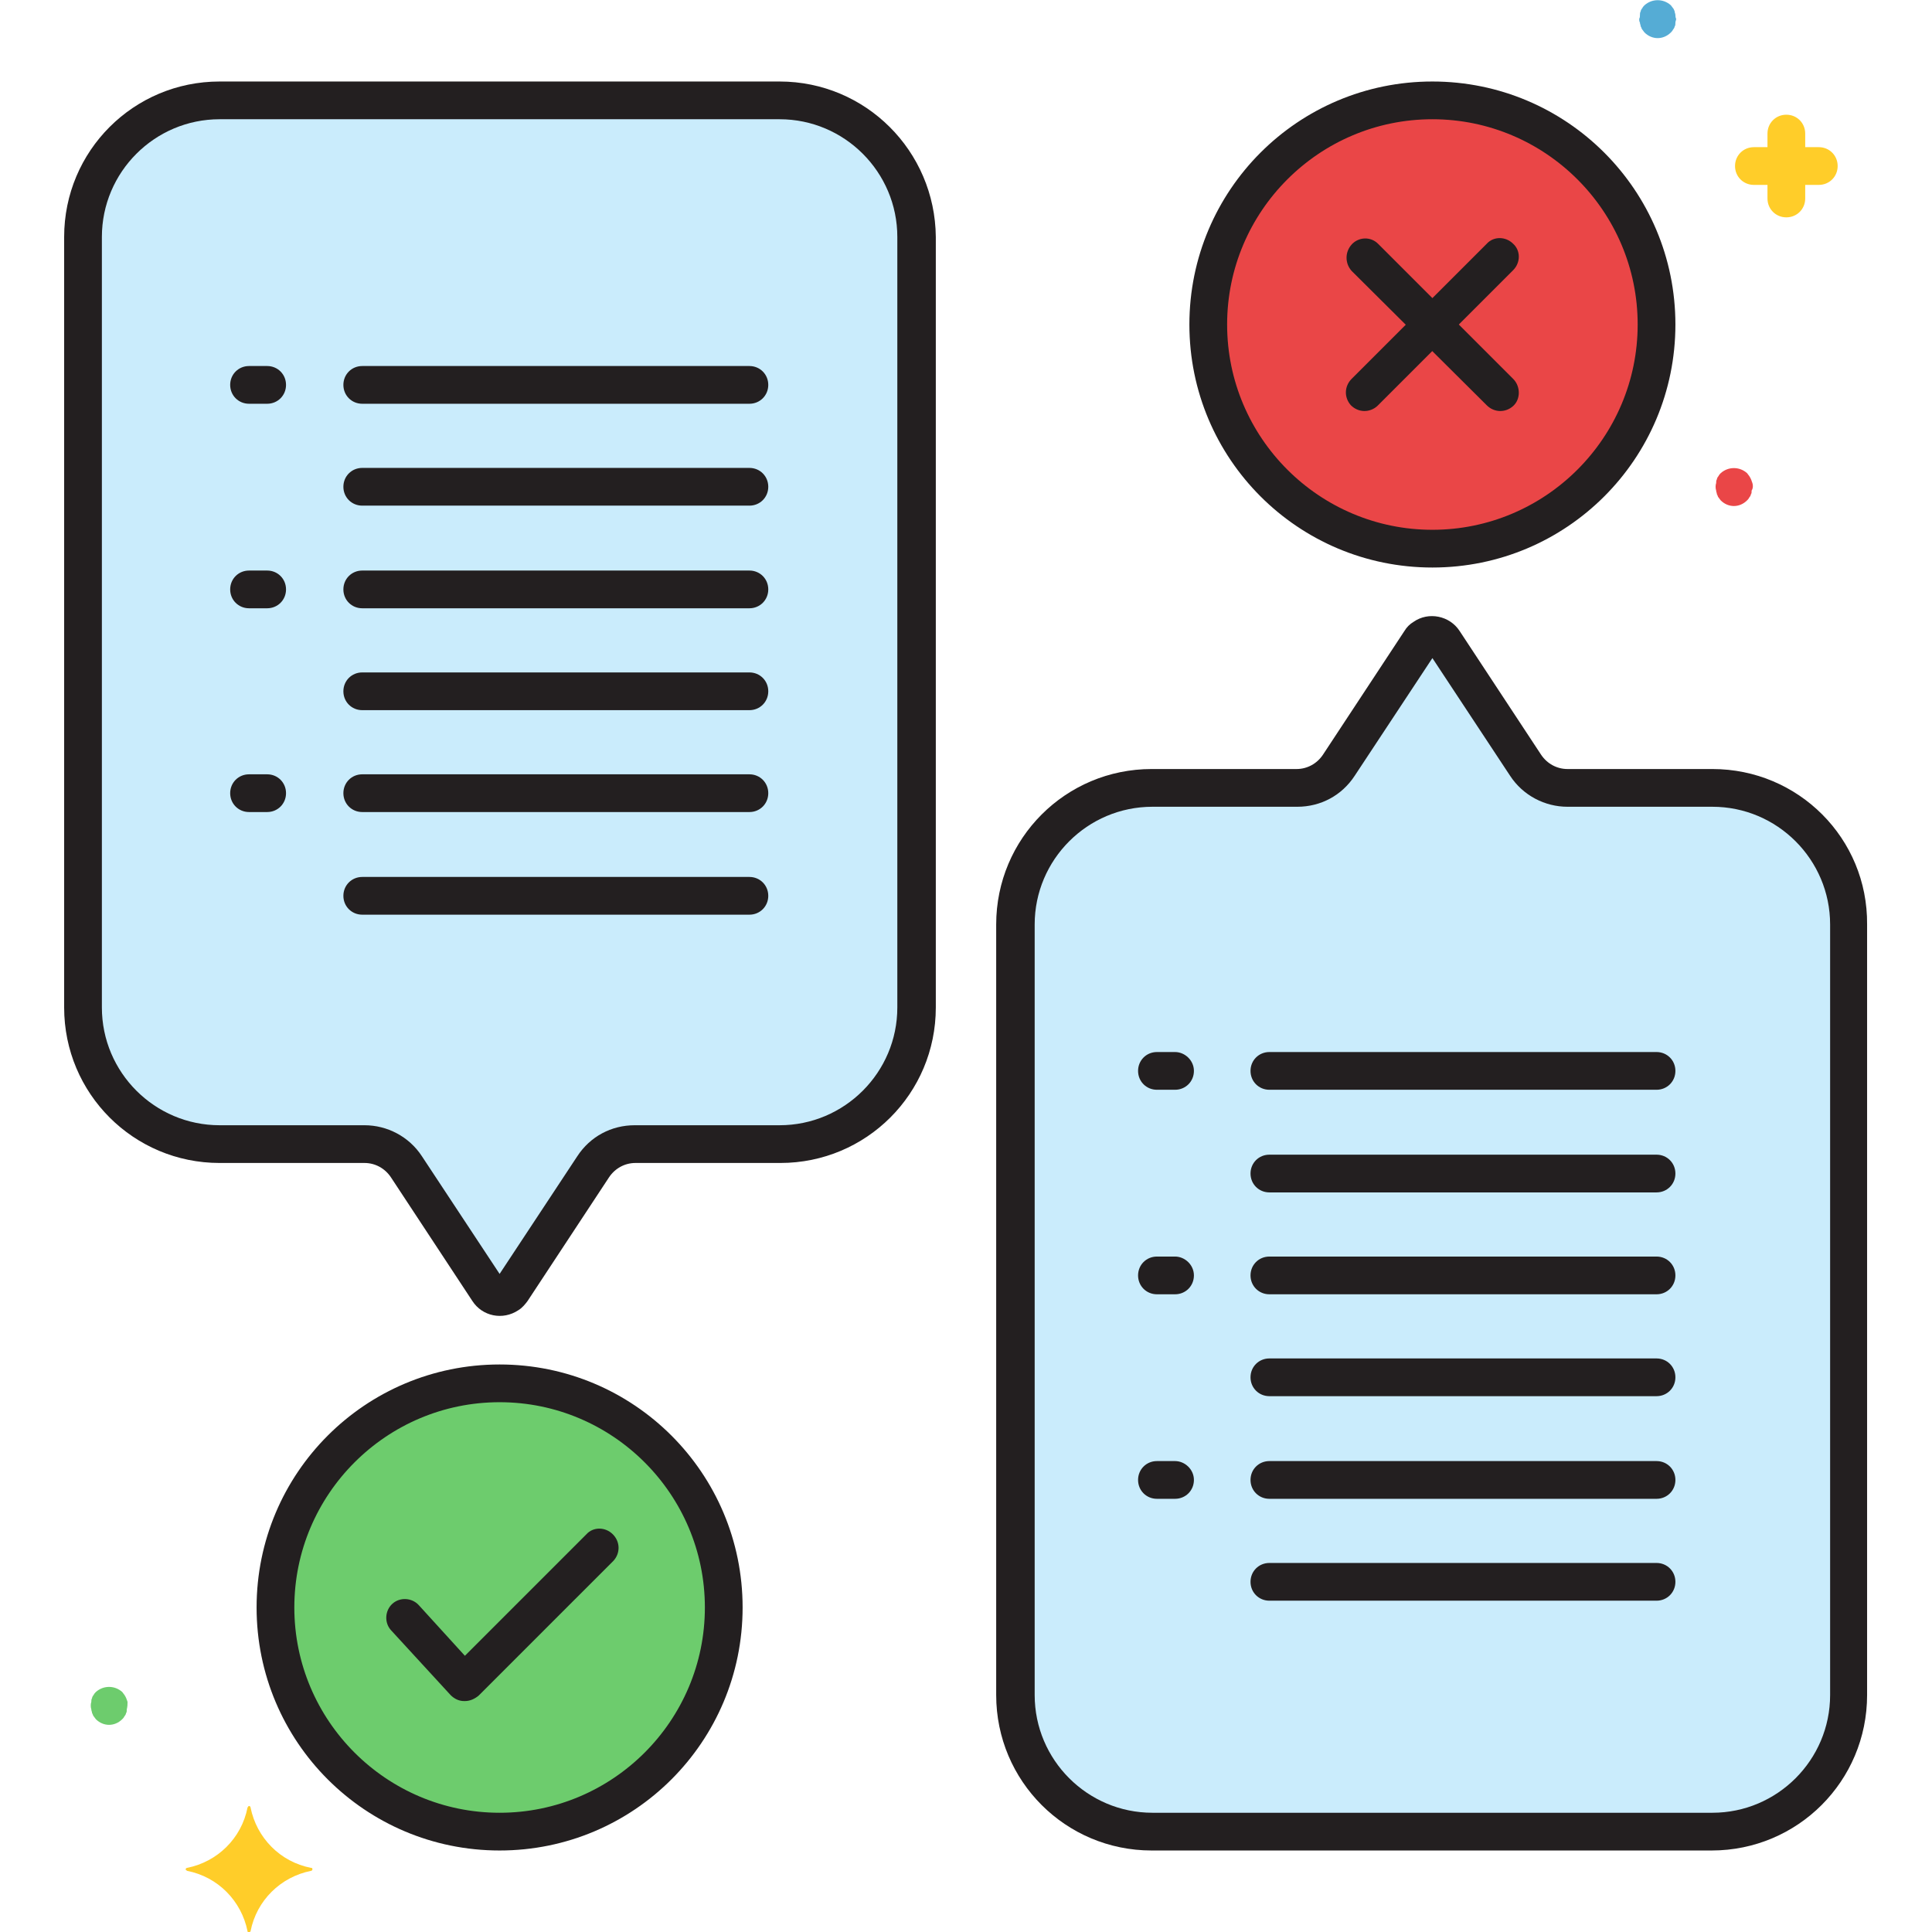 <?xml version="1.0" encoding="utf-8"?>
<!-- Generator: Adobe Illustrator 21.0.0, SVG Export Plug-In . SVG Version: 6.00 Build 0)  -->
<svg version="1.1" id="Layer_1" xmlns="http://www.w3.org/2000/svg" xmlns:xlink="http://www.w3.org/1999/xlink" x="0px" y="0px"
	 viewBox="0 0 256 256" style="enable-background:new 0 0 256 256;" xml:space="preserve">
<style type="text/css">
	.st0{fill:#CAECFC;}
	.st1{fill:#6DCC6D;}
	.st2{fill:#FFCD29;}
	.st3{fill:#55ACD5;}
	.st4{fill:#EA4647;}
	.st5{fill:#231F20;}
</style>
<g id="Layer_27">
	<path class="st0" d="M103.3,13.3H29.1c-10,0-18.1,8.1-18.1,18.1v102.1c0,10,8.1,18.1,18.1,18.1h19.2c2.2,0,4.3,1.1,5.5,3L64.6,171
		c0.6,0.9,1.7,1.1,2.6,0.5c0.2-0.1,0.4-0.3,0.5-0.5l10.8-16.4c1.2-1.9,3.3-3,5.5-3h19.2c10,0,18.1-8.1,18.1-18.1V31.4
		C121.4,21.4,113.3,13.3,103.3,13.3z"/>
	<path class="st0" d="M226.9,104.4h-19.2c-2.2,0-4.3-1.1-5.5-3L191.4,85c-0.6-0.9-1.7-1.1-2.6-0.5c-0.2,0.1-0.4,0.3-0.5,0.5
		l-10.8,16.4c-1.2,1.9-3.3,3-5.5,3h-19.2c-10,0-18.1,8.1-18.1,18.1v102.1c0,10,8.1,18.1,18.1,18.1h74.2c10,0,18.1-8.1,18.1-18.1
		V122.5C245,112.5,236.9,104.4,226.9,104.4z"/>
	<circle class="st1" cx="66.2" cy="213" r="29.7"/>
	<path class="st2" d="M241,19.5h-1.8v-1.8c0-1.4-1.1-2.5-2.5-2.5s-2.5,1.1-2.5,2.5v1.8h-1.8c-1.4,0-2.5,1.1-2.5,2.5s1.1,2.5,2.5,2.5
		h1.8v1.8c0,1.4,1.1,2.5,2.5,2.5s2.5-1.1,2.5-2.5v-1.8h1.8c1.4,0,2.5-1.1,2.5-2.5S242.4,19.5,241,19.5z"/>
	<path class="st1" d="M16.9,225.5c-0.1-0.3-0.2-0.6-0.4-0.9c-0.1-0.1-0.2-0.3-0.3-0.4c-1-0.9-2.5-0.9-3.5,0
		c-0.1,0.1-0.2,0.2-0.3,0.4c-0.1,0.1-0.2,0.3-0.2,0.4c-0.1,0.2-0.1,0.3-0.1,0.5c-0.1,0.3-0.1,0.7,0,1c0,0.2,0.1,0.3,0.1,0.5
		c0.1,0.1,0.1,0.3,0.2,0.4c0.1,0.1,0.2,0.3,0.3,0.4c1,1,2.5,1,3.5,0c0,0,0,0,0,0c0.1-0.1,0.2-0.2,0.3-0.4c0.1-0.1,0.2-0.3,0.2-0.4
		c0.1-0.1,0.1-0.3,0.1-0.5C16.9,226.1,16.9,225.8,16.9,225.5z"/>
	<path class="st3" d="M222,2c0-0.2-0.1-0.3-0.1-0.5c-0.1-0.2-0.1-0.3-0.2-0.4c-0.1-0.1-0.2-0.3-0.3-0.4c-1-0.9-2.5-0.9-3.5,0
		c-0.1,0.1-0.2,0.2-0.3,0.4c-0.1,0.1-0.2,0.3-0.2,0.4c-0.1,0.2-0.1,0.3-0.1,0.5c0,0.2,0,0.3-0.1,0.5c0,0.2,0,0.3,0.1,0.5
		c0,0.2,0.1,0.3,0.1,0.5c0.1,0.1,0.1,0.3,0.2,0.4c0.1,0.1,0.2,0.3,0.3,0.4c1,1,2.5,1,3.5,0c0,0,0,0,0,0c0.1-0.1,0.2-0.2,0.3-0.4
		c0.1-0.1,0.2-0.3,0.2-0.4c0.1-0.1,0.1-0.3,0.1-0.5c0-0.2,0.1-0.3,0.1-0.5C222,2.3,222,2.1,222,2z"/>
	<path class="st4" d="M232.2,64c-0.1-0.3-0.2-0.6-0.4-0.9c-0.1-0.1-0.2-0.3-0.3-0.4c-1-0.9-2.5-0.9-3.5,0c-0.1,0.1-0.2,0.2-0.3,0.4
		c-0.1,0.1-0.2,0.3-0.2,0.4c-0.1,0.2-0.1,0.3-0.1,0.5c-0.1,0.3-0.1,0.7,0,1c0,0.2,0.1,0.3,0.1,0.5c0.1,0.1,0.1,0.3,0.2,0.4
		c0.1,0.1,0.2,0.3,0.3,0.4c1,1,2.5,1,3.5,0c0,0,0,0,0,0c0.1-0.1,0.2-0.2,0.3-0.4c0.1-0.1,0.2-0.3,0.2-0.4c0.1-0.1,0.1-0.3,0.1-0.5
		C232.3,64.7,232.3,64.3,232.2,64z"/>
	<path class="st2" d="M41.2,247.5c-4.1-0.8-7.2-4-8-8c0-0.1-0.1-0.2-0.2-0.2c-0.1,0-0.1,0.1-0.2,0.2c-0.8,4.1-4,7.2-8,8
		c-0.1,0-0.2,0.1-0.2,0.2c0,0.1,0.1,0.1,0.2,0.2c4.1,0.8,7.2,4,8,8c0,0.1,0.1,0.2,0.2,0.2c0.1,0,0.1-0.1,0.2-0.2c0.8-4.1,4-7.2,8-8
		c0.1,0,0.2-0.1,0.2-0.2C41.4,247.5,41.3,247.5,41.2,247.5z"/>
	<path class="st5" d="M103.3,10.8H29.1C17.7,10.8,8.5,20,8.5,31.4v102.1c0,11.4,9.2,20.6,20.6,20.6h19.2c1.4,0,2.7,0.7,3.5,1.9
		l10.8,16.4c1.3,2,4,2.6,6.1,1.2c0.5-0.3,0.9-0.8,1.2-1.2L80.7,156c0.8-1.2,2.1-1.9,3.5-1.9h19.2c11.4,0,20.6-9.2,20.6-20.6V31.4
		C123.9,20,114.7,10.8,103.3,10.8z M118.9,133.5c0,8.6-7,15.6-15.6,15.6H84.1c-3.1,0-5.9,1.5-7.6,4.1l-10.3,15.6l-10.3-15.6
		c-1.7-2.6-4.6-4.1-7.6-4.1H29.1c-8.6,0-15.6-7-15.6-15.6V31.4c0-8.6,7-15.6,15.6-15.6h74.2c8.6,0,15.6,7,15.6,15.6V133.5z"/>
	<path class="st5" d="M66.2,180.8C48.4,180.8,34,195.2,34,213s14.4,32.2,32.2,32.2c17.8,0,32.2-14.4,32.2-32.2c0,0,0,0,0,0
		C98.4,195.2,84,180.8,66.2,180.8z M66.2,240.2C51.2,240.2,39,228,39,213c0-15,12.2-27.2,27.2-27.2c15,0,27.2,12.2,27.2,27.2
		C93.4,228,81.2,240.2,66.2,240.2z"/>
	<path class="st5" d="M81.2,203.3c-1-1-2.6-1-3.5,0l-16.1,16.1l-6.1-6.7c-0.9-1-2.5-1.1-3.5-0.2c-1,0.9-1.1,2.5-0.2,3.5l7.9,8.6
		c0.5,0.5,1.1,0.8,1.8,0.8h0.1c0.7,0,1.3-0.3,1.8-0.7l17.9-17.9C82.2,205.8,82.2,204.3,81.2,203.3z"/>
	<path class="st5" d="M226.9,101.9h-19.2c-1.4,0-2.7-0.7-3.5-1.9l-10.8-16.4c-1.3-2-4.1-2.6-6.1-1.2c-0.5,0.3-0.9,0.7-1.2,1.2
		L175.3,100c-0.8,1.2-2.1,1.9-3.5,1.9h-19.2c-11.4,0-20.6,9.2-20.6,20.6v102.1c0,11.4,9.2,20.6,20.6,20.6h74.2
		c11.4,0,20.6-9.2,20.6-20.6V122.5C247.5,111.1,238.3,101.9,226.9,101.9z M242.5,224.6c0,8.6-7,15.6-15.6,15.6h-74.2
		c-8.6,0-15.6-7-15.6-15.6V122.5c0-8.6,7-15.6,15.6-15.6h19.2c3.1,0,5.9-1.5,7.6-4.1l10.3-15.6l10.3,15.6c1.7,2.6,4.6,4.1,7.6,4.1
		h19.2c8.6,0,15.6,7,15.6,15.6V224.6z"/>
	<circle class="st4" cx="189.8" cy="43" r="29.7"/>
	<path class="st5" d="M189.8,10.8c-17.8,0-32.2,14.4-32.2,32.2c0,17.8,14.4,32.2,32.2,32.2c17.8,0,32.2-14.4,32.2-32.2
		C222,25.2,207.6,10.8,189.8,10.8z M189.8,70.2c-15,0-27.2-12.2-27.2-27.2c0-15,12.2-27.2,27.2-27.2c15,0,27.2,12.2,27.2,27.2
		c0,0,0,0,0,0C217,58,204.8,70.2,189.8,70.2z"/>
	<path class="st5" d="M200.5,50.2l-17.9-17.9c-1-1-2.6-0.9-3.5,0.1c-0.9,1-0.9,2.5,0,3.5L197,53.7c1,1,2.5,1,3.5,0.1
		S201.5,51.2,200.5,50.2C200.6,50.2,200.5,50.2,200.5,50.2L200.5,50.2z"/>
	<path class="st5" d="M200.5,32.3c-1-1-2.6-1-3.5,0l-17.9,17.9c-1,1-1,2.5-0.1,3.5c1,1,2.5,1,3.5,0.1c0,0,0,0,0.1-0.1l17.9-17.9
		C201.5,34.8,201.5,33.2,200.5,32.3z"/>
	<path class="st5" d="M99.3,48.5H48c-1.4,0-2.5,1.1-2.5,2.5s1.1,2.5,2.5,2.5h51.3c1.4,0,2.5-1.1,2.5-2.5S100.7,48.5,99.3,48.5z"/>
	<path class="st5" d="M99.3,62H48c-1.4,0-2.5,1.1-2.5,2.5c0,1.4,1.1,2.5,2.5,2.5h51.3c1.4,0,2.5-1.1,2.5-2.5
		C101.8,63.1,100.7,62,99.3,62z"/>
	<path class="st5" d="M99.3,75.6H48c-1.4,0-2.5,1.1-2.5,2.5s1.1,2.5,2.5,2.5h51.3c1.4,0,2.5-1.1,2.5-2.5S100.7,75.6,99.3,75.6z"/>
	<path class="st5" d="M99.3,89.1H48c-1.4,0-2.5,1.1-2.5,2.5s1.1,2.5,2.5,2.5h51.3c1.4,0,2.5-1.1,2.5-2.5S100.7,89.1,99.3,89.1z"/>
	<path class="st5" d="M99.3,102.6H48c-1.4,0-2.5,1.1-2.5,2.5s1.1,2.5,2.5,2.5h51.3c1.4,0,2.5-1.1,2.5-2.5S100.7,102.6,99.3,102.6z"
		/>
	<path class="st5" d="M99.3,116.2H48c-1.4,0-2.5,1.1-2.5,2.5s1.1,2.5,2.5,2.5h51.3c1.4,0,2.5-1.1,2.5-2.5S100.7,116.2,99.3,116.2z"
		/>
	<path class="st5" d="M35.4,48.5h-2.4c-1.4,0-2.5,1.1-2.5,2.5s1.1,2.5,2.5,2.5h2.4c1.4,0,2.5-1.1,2.5-2.5S36.8,48.5,35.4,48.5z"/>
	<path class="st5" d="M35.4,75.6h-2.4c-1.4,0-2.5,1.1-2.5,2.5s1.1,2.5,2.5,2.5h2.4c1.4,0,2.5-1.1,2.5-2.5S36.8,75.6,35.4,75.6z"/>
	<path class="st5" d="M35.4,102.6h-2.4c-1.4,0-2.5,1.1-2.5,2.5s1.1,2.5,2.5,2.5h2.4c1.4,0,2.5-1.1,2.5-2.5S36.8,102.6,35.4,102.6z"
		/>
	<path class="st5" d="M219.5,139.4h-51.3c-1.4,0-2.5,1.1-2.5,2.5s1.1,2.5,2.5,2.5h51.3c1.4,0,2.5-1.1,2.5-2.5
		S220.9,139.4,219.5,139.4z"/>
	<path class="st5" d="M219.5,153h-51.3c-1.4,0-2.5,1.1-2.5,2.5s1.1,2.5,2.5,2.5h51.3c1.4,0,2.5-1.1,2.5-2.5S220.9,153,219.5,153z"/>
	<path class="st5" d="M219.5,166.5h-51.3c-1.4,0-2.5,1.1-2.5,2.5s1.1,2.5,2.5,2.5h51.3c1.4,0,2.5-1.1,2.5-2.5
		S220.9,166.5,219.5,166.5z"/>
	<path class="st5" d="M219.5,180h-51.3c-1.4,0-2.5,1.1-2.5,2.5s1.1,2.5,2.5,2.5h51.3c1.4,0,2.5-1.1,2.5-2.5S220.9,180,219.5,180z"/>
	<path class="st5" d="M219.5,193.6h-51.3c-1.4,0-2.5,1.1-2.5,2.5s1.1,2.5,2.5,2.5h51.3c1.4,0,2.5-1.1,2.5-2.5
		S220.9,193.6,219.5,193.6z"/>
	<path class="st5" d="M219.5,207.1h-51.3c-1.4,0-2.5,1.1-2.5,2.5s1.1,2.5,2.5,2.5h51.3c1.4,0,2.5-1.1,2.5-2.5
		S220.9,207.1,219.5,207.1z"/>
	<path class="st5" d="M155.7,139.4h-2.4c-1.4,0-2.5,1.1-2.5,2.5s1.1,2.5,2.5,2.5h2.4c1.4,0,2.5-1.1,2.5-2.5S157,139.4,155.7,139.4z"
		/>
	<path class="st5" d="M155.7,166.5h-2.4c-1.4,0-2.5,1.1-2.5,2.5s1.1,2.5,2.5,2.5h2.4c1.4,0,2.5-1.1,2.5-2.5S157,166.5,155.7,166.5z"
		/>
	<path class="st5" d="M155.7,193.6h-2.4c-1.4,0-2.5,1.1-2.5,2.5s1.1,2.5,2.5,2.5h2.4c1.4,0,2.5-1.1,2.5-2.5S157,193.6,155.7,193.6z"
		/>
</g>
</svg>
